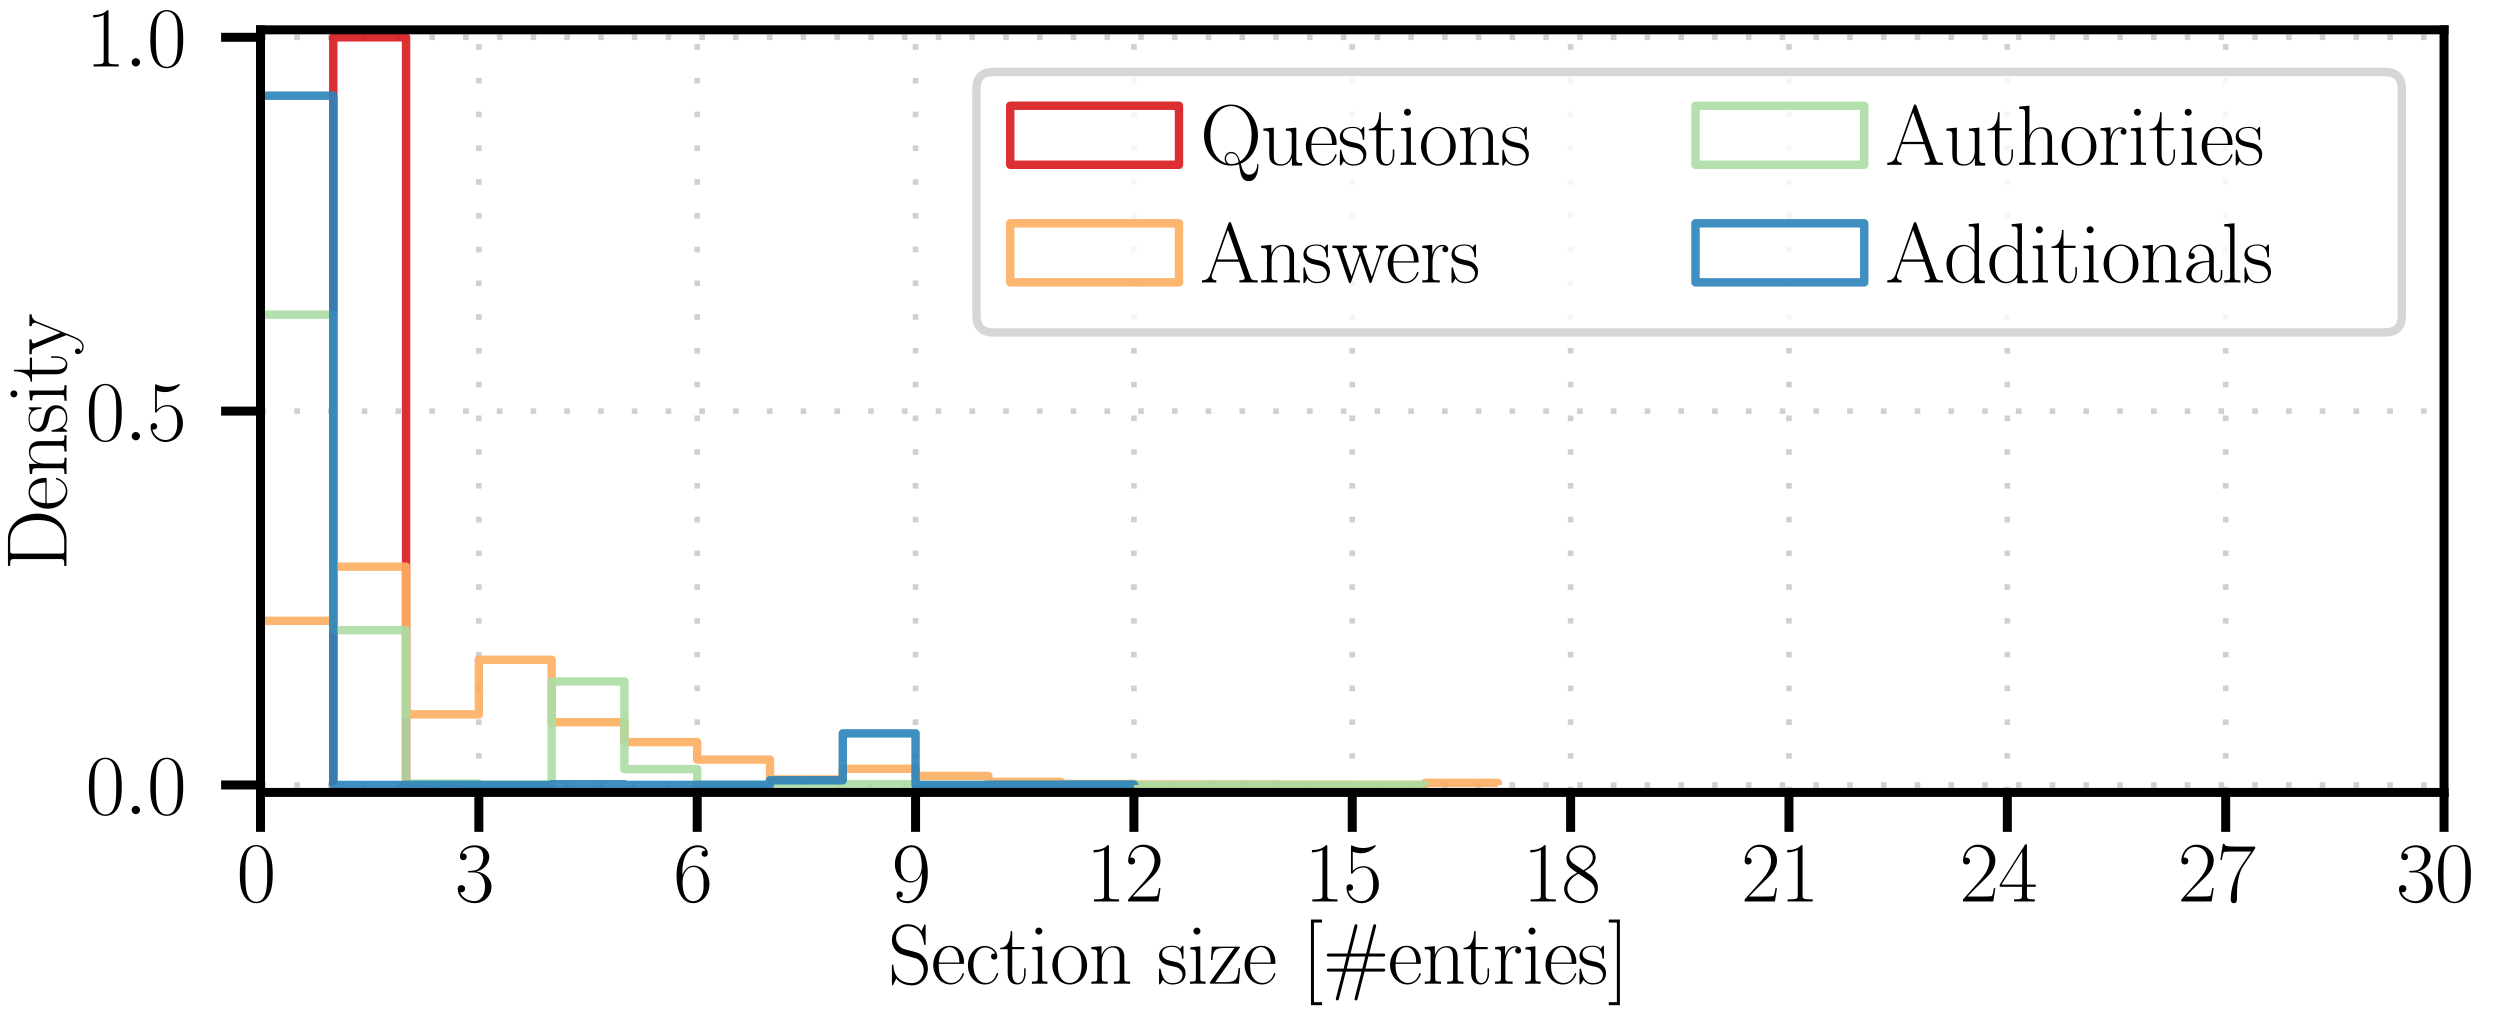 <?xml version="1.0" encoding="utf-8" standalone="no"?>
<!DOCTYPE svg PUBLIC "-//W3C//DTD SVG 1.1//EN"
  "http://www.w3.org/Graphics/SVG/1.1/DTD/svg11.dtd">
<svg height="90.001pt" version="1.1" viewBox="0 0 222.167 90.001" width="222.167pt" xmlns="http://www.w3.org/2000/svg" xmlns:xlink="http://www.w3.org/1999/xlink">
 <defs>
  <style type="text/css">*{stroke-linecap:butt;stroke-linejoin:round;}</style>
 </defs>
 <g id="figure_1">
  <g id="patch_1">
   <path d="M 0 90.001 
L 222.167 90.001 
L 222.167 0 
L 0 0 
z
" style="fill:#ffffff;"/>
  </g>
  <g id="axes_1">
   <g id="patch_2">
    <path d="M 23.15 70.423 
L 217.194 70.423 
L 217.194 2.649 
L 23.15 2.649 
z
" style="fill:#ffffff;"/>
   </g>
   <g id="matplotlib.axis_1">
    <g id="xtick_1">
     <g id="line2d_1">
      <path clip-path="url(#p94464e1707)" d="M 23.15 70.423 
L 23.15 2.649 
" style="fill:none;stroke:#b0b0b0;stroke-dasharray:0.5,2.5;stroke-dashoffset:0;stroke-opacity:0.6;stroke-width:0.5;"/>
     </g>
     <g id="line2d_2">
      <defs>
       <path d="M 0 0 
L 0 3.5 
" id="m868248b711" style="stroke:#000000;stroke-width:0.8;"/>
      </defs>
      <g>
       <use style="stroke:#000000;stroke-width:0.8;" x="23.15" xlink:href="#m868248b711" y="70.423"/>
      </g>
     </g>
     <g id="text_1">
      <!-- $\mathdefault{0}$ -->
      <g transform="translate(21.023 80.11)scale(0.075 -0.075)">
       <defs>
        <path d="M 2688 2025 
C 2688 2416 2682 3080 2413 3591 
C 2176 4039 1798 4198 1466 4198 
C 1158 4198 768 4058 525 3597 
C 269 3118 243 2524 243 2025 
C 243 1661 250 1106 448 619 
C 723 -39 1216 -128 1466 -128 
C 1760 -128 2208 -7 2470 600 
C 2662 1042 2688 1559 2688 2025 
z
M 1466 -26 
C 1056 -26 813 325 723 812 
C 653 1188 653 1738 653 2096 
C 653 2588 653 2997 736 3387 
C 858 3929 1216 4096 1466 4096 
C 1728 4096 2067 3923 2189 3400 
C 2272 3036 2278 2607 2278 2096 
C 2278 1680 2278 1169 2202 792 
C 2067 95 1690 -26 1466 -26 
z
" id="CMR17-30" transform="scale(0.016)"/>
       </defs>
       <use transform="scale(0.996)" xlink:href="#CMR17-30"/>
      </g>
     </g>
    </g>
    <g id="xtick_2">
     <g id="line2d_3">
      <path clip-path="url(#p94464e1707)" d="M 42.554 70.423 
L 42.554 2.649 
" style="fill:none;stroke:#b0b0b0;stroke-dasharray:0.5,2.5;stroke-dashoffset:0;stroke-opacity:0.6;stroke-width:0.5;"/>
     </g>
     <g id="line2d_4">
      <g>
       <use style="stroke:#000000;stroke-width:0.8;" x="42.554" xlink:href="#m868248b711" y="70.423"/>
      </g>
     </g>
     <g id="text_2">
      <!-- $\mathdefault{3}$ -->
      <g transform="translate(40.427 80.11)scale(0.075 -0.075)">
       <defs>
        <path d="M 1414 2157 
C 1984 2157 2234 1662 2234 1090 
C 2234 320 1824 25 1453 25 
C 1114 25 563 194 390 693 
C 422 680 454 680 486 680 
C 640 680 755 782 755 948 
C 755 1133 614 1216 486 1216 
C 378 1216 211 1165 211 926 
C 211 335 787 -128 1466 -128 
C 2176 -128 2720 430 2720 1085 
C 2720 1707 2208 2157 1600 2227 
C 2086 2328 2554 2756 2554 3329 
C 2554 3820 2048 4179 1472 4179 
C 890 4179 378 3829 378 3329 
C 378 3110 544 3072 627 3072 
C 762 3072 877 3155 877 3321 
C 877 3486 762 3569 627 3569 
C 602 3569 570 3569 544 3557 
C 730 3959 1235 4032 1459 4032 
C 1683 4032 2106 3925 2106 3320 
C 2106 3143 2080 2828 1862 2550 
C 1670 2304 1453 2304 1242 2284 
C 1210 2284 1062 2269 1037 2269 
C 992 2263 966 2257 966 2208 
C 966 2163 973 2157 1101 2157 
L 1414 2157 
z
" id="CMR17-33" transform="scale(0.016)"/>
       </defs>
       <use transform="scale(0.996)" xlink:href="#CMR17-33"/>
      </g>
     </g>
    </g>
    <g id="xtick_3">
     <g id="line2d_5">
      <path clip-path="url(#p94464e1707)" d="M 61.958 70.423 
L 61.958 2.649 
" style="fill:none;stroke:#b0b0b0;stroke-dasharray:0.5,2.5;stroke-dashoffset:0;stroke-opacity:0.6;stroke-width:0.5;"/>
     </g>
     <g id="line2d_6">
      <g>
       <use style="stroke:#000000;stroke-width:0.8;" x="61.958" xlink:href="#m868248b711" y="70.423"/>
      </g>
     </g>
     <g id="text_3">
      <!-- $\mathdefault{6}$ -->
      <g transform="translate(59.832 80.11)scale(0.075 -0.075)">
       <defs>
        <path d="M 678 2176 
C 678 3690 1395 4032 1811 4032 
C 1946 4032 2272 4009 2400 3776 
C 2298 3776 2106 3776 2106 3553 
C 2106 3381 2246 3323 2336 3323 
C 2394 3323 2566 3348 2566 3560 
C 2566 3954 2246 4179 1805 4179 
C 1043 4179 243 3390 243 1984 
C 243 253 966 -128 1478 -128 
C 2099 -128 2688 427 2688 1283 
C 2688 2081 2170 2662 1517 2662 
C 1126 2662 838 2407 678 1960 
L 678 2176 
z
M 1478 25 
C 691 25 691 1200 691 1436 
C 691 1896 909 2560 1504 2560 
C 1613 2560 1926 2560 2138 2120 
C 2253 1870 2253 1609 2253 1289 
C 2253 944 2253 690 2118 434 
C 1978 171 1773 25 1478 25 
z
" id="CMR17-36" transform="scale(0.016)"/>
       </defs>
       <use transform="scale(0.996)" xlink:href="#CMR17-36"/>
      </g>
     </g>
    </g>
    <g id="xtick_4">
     <g id="line2d_7">
      <path clip-path="url(#p94464e1707)" d="M 81.363 70.423 
L 81.363 2.649 
" style="fill:none;stroke:#b0b0b0;stroke-dasharray:0.5,2.5;stroke-dashoffset:0;stroke-opacity:0.6;stroke-width:0.5;"/>
     </g>
     <g id="line2d_8">
      <g>
       <use style="stroke:#000000;stroke-width:0.8;" x="81.363" xlink:href="#m868248b711" y="70.423"/>
      </g>
     </g>
     <g id="text_4">
      <!-- $\mathdefault{9}$ -->
      <g transform="translate(79.236 80.11)scale(0.075 -0.075)">
       <defs>
        <path d="M 2253 1864 
C 2253 464 1670 31 1190 31 
C 1043 31 685 31 538 294 
C 704 268 826 357 826 518 
C 826 692 685 749 595 749 
C 538 749 365 723 365 506 
C 365 71 742 -128 1203 -128 
C 1939 -128 2688 674 2688 2073 
C 2688 3817 1971 4179 1485 4179 
C 851 4179 243 3628 243 2778 
C 243 1991 762 1408 1414 1408 
C 1952 1408 2189 1903 2253 2112 
L 2253 1864 
z
M 1427 1510 
C 1254 1510 1011 1542 813 1922 
C 678 2169 678 2461 678 2771 
C 678 3146 678 3405 858 3684 
C 947 3817 1114 4032 1485 4032 
C 2240 4032 2240 2885 2240 2632 
C 2240 2182 2035 1510 1427 1510 
z
" id="CMR17-39" transform="scale(0.016)"/>
       </defs>
       <use transform="scale(0.996)" xlink:href="#CMR17-39"/>
      </g>
     </g>
    </g>
    <g id="xtick_5">
     <g id="line2d_9">
      <path clip-path="url(#p94464e1707)" d="M 100.767 70.423 
L 100.767 2.649 
" style="fill:none;stroke:#b0b0b0;stroke-dasharray:0.5,2.5;stroke-dashoffset:0;stroke-opacity:0.6;stroke-width:0.5;"/>
     </g>
     <g id="line2d_10">
      <g>
       <use style="stroke:#000000;stroke-width:0.8;" x="100.767" xlink:href="#m868248b711" y="70.423"/>
      </g>
     </g>
     <g id="text_5">
      <!-- $\mathdefault{12}$ -->
      <g transform="translate(96.514 80.11)scale(0.075 -0.075)">
       <defs>
        <path d="M 1702 4058 
C 1702 4192 1696 4192 1606 4192 
C 1357 3916 979 3827 621 3827 
C 602 3827 570 3827 563 3808 
C 557 3795 557 3782 557 3648 
C 755 3648 1088 3686 1344 3839 
L 1344 461 
C 1344 236 1331 160 781 160 
L 589 160 
L 589 0 
C 896 0 1216 0 1523 0 
C 1830 0 2150 0 2458 0 
L 2458 160 
L 2266 160 
C 1715 160 1702 230 1702 458 
L 1702 4058 
z
" id="CMR17-31" transform="scale(0.016)"/>
        <path d="M 2669 989 
L 2554 989 
C 2490 536 2438 459 2413 420 
C 2381 369 1920 369 1830 369 
L 602 369 
C 832 619 1280 1072 1824 1597 
C 2214 1967 2669 2402 2669 3035 
C 2669 3790 2067 4224 1395 4224 
C 691 4224 262 3604 262 3030 
C 262 2780 448 2748 525 2748 
C 589 2748 781 2787 781 3010 
C 781 3207 614 3264 525 3264 
C 486 3264 448 3258 422 3245 
C 544 3790 915 4058 1306 4058 
C 1862 4058 2227 3617 2227 3035 
C 2227 2479 1901 2000 1536 1584 
L 262 146 
L 262 0 
L 2515 0 
L 2669 989 
z
" id="CMR17-32" transform="scale(0.016)"/>
       </defs>
       <use transform="scale(0.996)" xlink:href="#CMR17-31"/>
       <use transform="translate(45.69 0)scale(0.996)" xlink:href="#CMR17-32"/>
      </g>
     </g>
    </g>
    <g id="xtick_6">
     <g id="line2d_11">
      <path clip-path="url(#p94464e1707)" d="M 120.172 70.423 
L 120.172 2.649 
" style="fill:none;stroke:#b0b0b0;stroke-dasharray:0.5,2.5;stroke-dashoffset:0;stroke-opacity:0.6;stroke-width:0.5;"/>
     </g>
     <g id="line2d_12">
      <g>
       <use style="stroke:#000000;stroke-width:0.8;" x="120.172" xlink:href="#m868248b711" y="70.423"/>
      </g>
     </g>
     <g id="text_6">
      <!-- $\mathdefault{15}$ -->
      <g transform="translate(115.918 80.11)scale(0.075 -0.075)">
       <defs>
        <path d="M 730 3692 
C 794 3666 1056 3584 1325 3584 
C 1920 3584 2246 3911 2432 4100 
C 2432 4157 2432 4192 2394 4192 
C 2387 4192 2374 4192 2323 4163 
C 2099 4058 1837 3973 1517 3973 
C 1325 3973 1037 3999 723 4139 
C 653 4171 640 4171 634 4171 
C 602 4171 595 4164 595 4037 
L 595 2203 
C 595 2089 595 2057 659 2057 
C 691 2057 704 2070 736 2114 
C 941 2401 1222 2522 1542 2522 
C 1766 2522 2246 2382 2246 1289 
C 2246 1085 2246 715 2054 421 
C 1894 159 1645 25 1370 25 
C 947 25 518 320 403 814 
C 429 807 480 795 506 795 
C 589 795 749 840 749 1038 
C 749 1210 627 1280 506 1280 
C 358 1280 262 1190 262 1011 
C 262 454 704 -128 1382 -128 
C 2042 -128 2669 440 2669 1264 
C 2669 2030 2170 2624 1549 2624 
C 1222 2624 947 2503 730 2274 
L 730 3692 
z
" id="CMR17-35" transform="scale(0.016)"/>
       </defs>
       <use transform="scale(0.996)" xlink:href="#CMR17-31"/>
       <use transform="translate(45.69 0)scale(0.996)" xlink:href="#CMR17-35"/>
      </g>
     </g>
    </g>
    <g id="xtick_7">
     <g id="line2d_13">
      <path clip-path="url(#p94464e1707)" d="M 139.576 70.423 
L 139.576 2.649 
" style="fill:none;stroke:#b0b0b0;stroke-dasharray:0.5,2.5;stroke-dashoffset:0;stroke-opacity:0.6;stroke-width:0.5;"/>
     </g>
     <g id="line2d_14">
      <g>
       <use style="stroke:#000000;stroke-width:0.8;" x="139.576" xlink:href="#m868248b711" y="70.423"/>
      </g>
     </g>
     <g id="text_7">
      <!-- $\mathdefault{18}$ -->
      <g transform="translate(135.323 80.11)scale(0.075 -0.075)">
       <defs>
        <path d="M 1741 2264 
C 2144 2467 2554 2773 2554 3263 
C 2554 3841 1990 4179 1472 4179 
C 890 4179 378 3759 378 3180 
C 378 3021 416 2747 666 2505 
C 730 2442 998 2251 1171 2130 
C 883 1983 211 1634 211 934 
C 211 279 838 -128 1459 -128 
C 2144 -128 2720 362 2720 1010 
C 2720 1590 2330 1857 2074 2029 
L 1741 2264 
z
M 902 2822 
C 851 2854 595 3051 595 3351 
C 595 3739 998 4032 1459 4032 
C 1965 4032 2336 3676 2336 3262 
C 2336 2669 1670 2331 1638 2331 
C 1632 2331 1626 2331 1574 2370 
L 902 2822 
z
M 2080 1519 
C 2176 1449 2483 1240 2483 851 
C 2483 381 2010 25 1472 25 
C 890 25 448 438 448 940 
C 448 1443 838 1862 1280 2060 
L 2080 1519 
z
" id="CMR17-38" transform="scale(0.016)"/>
       </defs>
       <use transform="scale(0.996)" xlink:href="#CMR17-31"/>
       <use transform="translate(45.69 0)scale(0.996)" xlink:href="#CMR17-38"/>
      </g>
     </g>
    </g>
    <g id="xtick_8">
     <g id="line2d_15">
      <path clip-path="url(#p94464e1707)" d="M 158.98 70.423 
L 158.98 2.649 
" style="fill:none;stroke:#b0b0b0;stroke-dasharray:0.5,2.5;stroke-dashoffset:0;stroke-opacity:0.6;stroke-width:0.5;"/>
     </g>
     <g id="line2d_16">
      <g>
       <use style="stroke:#000000;stroke-width:0.8;" x="158.98" xlink:href="#m868248b711" y="70.423"/>
      </g>
     </g>
     <g id="text_8">
      <!-- $\mathdefault{21}$ -->
      <g transform="translate(154.727 80.11)scale(0.075 -0.075)">
       <use transform="scale(0.996)" xlink:href="#CMR17-32"/>
       <use transform="translate(45.69 0)scale(0.996)" xlink:href="#CMR17-31"/>
      </g>
     </g>
    </g>
    <g id="xtick_9">
     <g id="line2d_17">
      <path clip-path="url(#p94464e1707)" d="M 178.385 70.423 
L 178.385 2.649 
" style="fill:none;stroke:#b0b0b0;stroke-dasharray:0.5,2.5;stroke-dashoffset:0;stroke-opacity:0.6;stroke-width:0.5;"/>
     </g>
     <g id="line2d_18">
      <g>
       <use style="stroke:#000000;stroke-width:0.8;" x="178.385" xlink:href="#m868248b711" y="70.423"/>
      </g>
     </g>
     <g id="text_9">
      <!-- $\mathdefault{24}$ -->
      <g transform="translate(174.132 80.11)scale(0.075 -0.075)">
       <defs>
        <path d="M 2150 4122 
C 2150 4256 2144 4256 2029 4256 
L 128 1254 
L 128 1088 
L 1779 1088 
L 1779 457 
C 1779 224 1766 160 1318 160 
L 1197 160 
L 1197 0 
C 1402 0 1747 0 1965 0 
C 2182 0 2528 0 2733 0 
L 2733 160 
L 2611 160 
C 2163 160 2150 224 2150 457 
L 2150 1088 
L 2803 1088 
L 2803 1254 
L 2150 1254 
L 2150 4122 
z
M 1798 3703 
L 1798 1254 
L 256 1254 
L 1798 3703 
z
" id="CMR17-34" transform="scale(0.016)"/>
       </defs>
       <use transform="scale(0.996)" xlink:href="#CMR17-32"/>
       <use transform="translate(45.69 0)scale(0.996)" xlink:href="#CMR17-34"/>
      </g>
     </g>
    </g>
    <g id="xtick_10">
     <g id="line2d_19">
      <path clip-path="url(#p94464e1707)" d="M 197.789 70.423 
L 197.789 2.649 
" style="fill:none;stroke:#b0b0b0;stroke-dasharray:0.5,2.5;stroke-dashoffset:0;stroke-opacity:0.6;stroke-width:0.5;"/>
     </g>
     <g id="line2d_20">
      <g>
       <use style="stroke:#000000;stroke-width:0.8;" x="197.789" xlink:href="#m868248b711" y="70.423"/>
      </g>
     </g>
     <g id="text_10">
      <!-- $\mathdefault{27}$ -->
      <g transform="translate(193.536 80.11)scale(0.075 -0.075)">
       <defs>
        <path d="M 2886 3941 
L 2886 4081 
L 1382 4081 
C 634 4081 621 4165 595 4288 
L 480 4288 
L 294 3094 
L 410 3094 
C 429 3215 474 3540 550 3661 
C 589 3712 1062 3712 1171 3712 
L 2579 3712 
L 1869 2661 
C 1395 1954 1069 999 1069 165 
C 1069 89 1069 -128 1299 -128 
C 1530 -128 1530 89 1530 171 
L 1530 465 
C 1530 1508 1709 2196 2003 2636 
L 2886 3941 
z
" id="CMR17-37" transform="scale(0.016)"/>
       </defs>
       <use transform="scale(0.996)" xlink:href="#CMR17-32"/>
       <use transform="translate(45.69 0)scale(0.996)" xlink:href="#CMR17-37"/>
      </g>
     </g>
    </g>
    <g id="xtick_11">
     <g id="line2d_21">
      <path clip-path="url(#p94464e1707)" d="M 217.194 70.423 
L 217.194 2.649 
" style="fill:none;stroke:#b0b0b0;stroke-dasharray:0.5,2.5;stroke-dashoffset:0;stroke-opacity:0.6;stroke-width:0.5;"/>
     </g>
     <g id="line2d_22">
      <g>
       <use style="stroke:#000000;stroke-width:0.8;" x="217.194" xlink:href="#m868248b711" y="70.423"/>
      </g>
     </g>
     <g id="text_11">
      <!-- $\mathdefault{30}$ -->
      <g transform="translate(212.94 80.11)scale(0.075 -0.075)">
       <use transform="scale(0.996)" xlink:href="#CMR17-33"/>
       <use transform="translate(45.69 0)scale(0.996)" xlink:href="#CMR17-30"/>
      </g>
     </g>
    </g>
    <g id="text_12">
     <!-- Section size [\#entries] -->
     <g transform="translate(78.909 87.414)scale(0.075 -0.075)">
      <defs>
       <path d="M 2803 4290 
C 2803 4404 2797 4411 2758 4411 
C 2720 4411 2707 4385 2682 4328 
L 2490 3907 
C 2246 4257 1875 4416 1472 4416 
C 819 4416 294 3901 294 3253 
C 294 3056 339 2776 557 2510 
C 794 2218 1018 2167 1530 2033 
C 1722 1982 2042 1899 2106 1874 
C 2470 1722 2662 1341 2662 985 
C 2662 527 2336 38 1779 38 
C 1094 38 454 419 410 1311 
C 403 1413 397 1419 352 1419 
C 301 1419 294 1413 294 1285 
L 294 -1 
C 294 -115 301 -122 339 -122 
C 384 -122 397 -90 486 108 
C 493 127 493 140 614 381 
C 934 -39 1472 -128 1779 -128 
C 2477 -128 2970 451 2970 1124 
C 2970 1454 2848 1708 2778 1823 
C 2509 2230 2221 2306 1914 2382 
C 1869 2402 1856 2402 1498 2490 
C 1152 2579 1005 2624 845 2796 
C 666 2992 602 3196 602 3399 
C 602 3812 934 4263 1478 4263 
C 2157 4263 2579 3786 2675 2993 
C 2694 2878 2701 2872 2746 2872 
C 2803 2872 2803 2891 2803 2999 
L 2803 4290 
z
" id="CMR17-53" transform="scale(0.016)"/>
       <path d="M 2438 1472 
C 2464 1498 2464 1511 2464 1576 
C 2464 2238 2118 2816 1389 2816 
C 710 2816 173 2169 173 1383 
C 173 551 781 -64 1459 -64 
C 2176 -64 2458 607 2458 740 
C 2458 784 2419 784 2406 784 
C 2362 784 2355 771 2330 696 
C 2189 265 1837 51 1504 51 
C 1229 51 954 203 781 480 
C 582 803 582 1176 582 1472 
L 2438 1472 
z
M 589 1568 
C 634 2505 1126 2714 1382 2714 
C 1818 2714 2112 2297 2118 1568 
L 589 1568 
z
" id="CMR17-65" transform="scale(0.016)"/>
       <path d="M 2234 2240 
C 2112 2240 1933 2240 1933 2017 
C 1933 1838 2080 1787 2163 1787 
C 2208 1787 2394 1807 2394 2024 
C 2394 2467 1958 2803 1466 2803 
C 787 2803 211 2178 211 1363 
C 211 516 813 -64 1466 -64 
C 2259 -64 2458 677 2458 748 
C 2458 774 2451 793 2406 793 
C 2362 793 2355 787 2330 703 
C 2163 180 1798 51 1523 51 
C 1114 51 621 427 621 1369 
C 621 2338 1094 2688 1472 2688 
C 1722 2688 2093 2573 2234 2240 
z
" id="CMR17-63" transform="scale(0.016)"/>
       <path d="M 966 2560 
L 1862 2560 
L 1862 2725 
L 966 2725 
L 966 3904 
L 851 3904 
C 838 3245 614 2668 70 2668 
L 70 2560 
L 627 2560 
L 627 771 
C 627 650 627 -64 1370 -64 
C 1747 -64 1965 306 1965 777 
L 1965 1140 
L 1850 1140 
L 1850 783 
C 1850 344 1677 51 1408 51 
C 1222 51 966 178 966 758 
L 966 2560 
z
" id="CMR17-74" transform="scale(0.016)"/>
       <path d="M 992 3909 
C 992 4049 877 4170 730 4170 
C 589 4170 467 4056 467 3909 
C 467 3769 582 3648 730 3648 
C 870 3648 992 3763 992 3909 
z
M 243 2706 
L 243 2541 
C 602 2541 653 2502 653 2197 
L 653 427 
C 653 184 627 153 218 153 
L 218 -13 
C 371 0 646 0 806 0 
C 960 0 1222 0 1370 -13 
L 1370 153 
C 992 153 979 191 979 420 
L 979 2776 
L 243 2706 
z
" id="CMR17-69" transform="scale(0.016)"/>
       <path d="M 2758 1356 
C 2758 2176 2163 2816 1466 2816 
C 768 2816 173 2176 173 1356 
C 173 551 768 -64 1466 -64 
C 2163 -64 2758 551 2758 1356 
z
M 1466 51 
C 1165 51 909 230 762 480 
C 602 767 582 1126 582 1408 
C 582 1677 595 2010 762 2298 
C 890 2509 1139 2714 1466 2714 
C 1754 2714 1997 2554 2150 2330 
C 2349 2029 2349 1607 2349 1408 
C 2349 1158 2336 775 2163 467 
C 1984 173 1709 51 1466 51 
z
" id="CMR17-6f" transform="scale(0.016)"/>
       <path d="M 2656 1933 
C 2656 2259 2592 2790 1837 2790 
C 1331 2790 1069 2400 973 2144 
L 966 2144 
L 966 2790 
L 211 2720 
L 211 2554 
C 589 2554 646 2515 646 2208 
L 646 428 
C 646 184 621 153 211 153 
L 211 -13 
C 365 0 646 0 813 0 
C 979 0 1267 0 1421 -13 
L 1421 153 
C 1011 153 986 178 986 428 
L 986 1658 
C 986 2247 1344 2688 1792 2688 
C 2266 2688 2317 2266 2317 1958 
L 2317 428 
C 2317 184 2291 153 1882 153 
L 1882 -13 
C 2035 0 2317 0 2483 0 
C 2650 0 2938 0 3091 -13 
L 3091 153 
C 2682 153 2656 178 2656 428 
L 2656 1933 
z
" id="CMR17-6e" transform="scale(0.016)"/>
       <path d="M 1978 2697 
C 1978 2813 1971 2819 1933 2819 
C 1907 2819 1901 2813 1824 2717 
C 1805 2691 1747 2626 1728 2601 
C 1523 2819 1235 2819 1126 2819 
C 416 2819 160 2447 160 2076 
C 160 1498 813 1365 998 1325 
C 1402 1243 1542 1217 1677 1101 
C 1760 1025 1901 884 1901 654 
C 1901 384 1747 38 1158 38 
C 602 38 403 460 288 1021 
C 269 1110 269 1117 218 1117 
C 166 1117 160 1110 160 983 
L 160 63 
C 160 -51 166 -58 205 -58 
C 237 -58 243 -51 275 0 
C 314 57 410 211 448 276 
C 576 103 800 -64 1158 -64 
C 1792 -64 2131 283 2131 784 
C 2131 1112 1958 1285 1875 1362 
C 1683 1561 1459 1606 1190 1657 
C 838 1735 390 1825 390 2217 
C 390 2383 480 2737 1126 2737 
C 1811 2737 1850 2094 1862 1888 
C 1869 1856 1901 1849 1920 1849 
C 1978 1849 1978 1869 1978 1978 
L 1978 2697 
z
" id="CMR17-73" transform="scale(0.016)"/>
       <path d="M 2310 2605 
C 2362 2670 2362 2682 2362 2695 
C 2362 2752 2336 2752 2221 2752 
L 275 2752 
L 211 1760 
L 326 1760 
C 371 2381 442 2650 1178 2650 
L 1958 2650 
L 128 96 
C 128 0 134 0 269 0 
L 2291 0 
L 2381 1152 
L 2266 1152 
C 2214 442 2131 115 1350 115 
L 531 115 
L 2310 2605 
z
" id="CMR17-7a" transform="scale(0.016)"/>
       <path d="M 1504 -1600 
L 1504 -1377 
L 902 -1377 
L 902 4544 
L 1504 4544 
L 1504 4767 
L 678 4767 
L 678 -1600 
L 1504 -1600 
z
" id="CMR17-5b" transform="scale(0.016)"/>
       <path d="M 3104 896 
L 4422 896 
C 4531 896 4640 896 4640 1011 
C 4640 1119 4544 1119 4448 1119 
L 3168 1119 
L 3386 2017 
L 4448 2017 
C 4544 2017 4640 2017 4640 2125 
C 4640 2240 4531 2240 4422 2240 
L 3450 2240 
L 3942 4184 
C 3962 4248 3968 4280 3968 4300 
C 3968 4364 3917 4416 3853 4416 
C 3763 4416 3744 4326 3731 4275 
L 3219 2240 
L 2061 2240 
L 2554 4184 
C 2573 4248 2579 4280 2579 4300 
C 2579 4364 2528 4416 2464 4416 
C 2374 4416 2355 4326 2342 4275 
L 1830 2240 
L 512 2240 
C 403 2240 294 2240 294 2125 
C 294 2017 390 2017 486 2017 
L 1766 2017 
L 1549 1119 
L 486 1119 
C 390 1119 294 1119 294 1011 
C 294 896 403 896 512 896 
L 1485 896 
L 992 -1020 
C 973 -1083 966 -1114 966 -1134 
C 966 -1197 1018 -1248 1082 -1248 
C 1171 -1248 1190 -1159 1203 -1109 
L 1715 896 
L 2874 896 
L 2381 -1020 
C 2362 -1083 2355 -1114 2355 -1134 
C 2355 -1197 2406 -1248 2470 -1248 
C 2560 -1248 2579 -1159 2592 -1109 
L 3104 896 
z
M 1779 1119 
L 1997 2017 
L 3155 2017 
L 2938 1119 
L 1779 1119 
z
" id="CMR17-23" transform="scale(0.016)"/>
       <path d="M 960 1497 
C 960 2112 1222 2688 1702 2688 
C 1747 2688 1792 2682 1837 2662 
C 1837 2662 1696 2617 1696 2452 
C 1696 2298 1818 2234 1914 2234 
C 1990 2234 2131 2279 2131 2458 
C 2131 2663 1926 2790 1709 2790 
C 1222 2790 1011 2317 947 2093 
L 941 2093 
L 941 2790 
L 198 2720 
L 198 2554 
C 576 2554 634 2515 634 2208 
L 634 428 
C 634 184 608 153 198 153 
L 198 -13 
C 352 0 646 0 813 0 
C 998 0 1325 0 1498 -13 
L 1498 153 
C 1037 153 960 153 960 440 
L 960 1497 
z
" id="CMR17-72" transform="scale(0.016)"/>
       <path d="M 915 4767 
L 90 4767 
L 90 4544 
L 691 4544 
L 691 -1377 
L 90 -1377 
L 90 -1600 
L 915 -1600 
L 915 4767 
z
" id="CMR17-5d" transform="scale(0.016)"/>
      </defs>
      <use transform="scale(0.996)" xlink:href="#CMR17-53"/>
      <use transform="translate(50.895 0)scale(0.996)" xlink:href="#CMR17-65"/>
      <use transform="translate(91.381 0)scale(0.996)" xlink:href="#CMR17-63"/>
      <use transform="translate(131.867 0)scale(0.996)" xlink:href="#CMR17-74"/>
      <use transform="translate(167.147 0)scale(0.996)" xlink:href="#CMR17-69"/>
      <use transform="translate(192.019 0)scale(0.996)" xlink:href="#CMR17-6f"/>
      <use transform="translate(237.709 0)scale(0.996)" xlink:href="#CMR17-6e"/>
      <use transform="translate(318.68 0)scale(0.996)" xlink:href="#CMR17-73"/>
      <use transform="translate(354.482 0)scale(0.996)" xlink:href="#CMR17-69"/>
      <use transform="translate(379.353 0)scale(0.996)" xlink:href="#CMR17-7a"/>
      <use transform="translate(419.838 0)scale(0.996)" xlink:href="#CMR17-65"/>
      <use transform="translate(490.4 0)scale(0.996)" xlink:href="#CMR17-5b"/>
      <use transform="translate(515.271 0)scale(0.996)" xlink:href="#CMR17-23"/>
      <use transform="translate(592.191 0)scale(0.996)" xlink:href="#CMR17-65"/>
      <use transform="translate(632.676 0)scale(0.996)" xlink:href="#CMR17-6e"/>
      <use transform="translate(680.969 0)scale(0.996)" xlink:href="#CMR17-74"/>
      <use transform="translate(716.25 0)scale(0.996)" xlink:href="#CMR17-72"/>
      <use transform="translate(751.531 0)scale(0.996)" xlink:href="#CMR17-69"/>
      <use transform="translate(776.402 0)scale(0.996)" xlink:href="#CMR17-65"/>
      <use transform="translate(816.887 0)scale(0.996)" xlink:href="#CMR17-73"/>
      <use transform="translate(852.689 0)scale(0.996)" xlink:href="#CMR17-5d"/>
     </g>
    </g>
   </g>
   <g id="matplotlib.axis_2">
    <g id="ytick_1">
     <g id="line2d_23">
      <path clip-path="url(#p94464e1707)" d="M 23.15 69.759 
L 217.194 69.759 
" style="fill:none;stroke:#b0b0b0;stroke-dasharray:0.5,2.5;stroke-dashoffset:0;stroke-opacity:0.6;stroke-width:0.5;"/>
     </g>
     <g id="line2d_24">
      <defs>
       <path d="M 0 0 
L -3.5 0 
" id="m0226fb4bd1" style="stroke:#000000;stroke-width:0.8;"/>
      </defs>
      <g>
       <use style="stroke:#000000;stroke-width:0.8;" x="23.15" xlink:href="#m0226fb4bd1" y="69.759"/>
      </g>
     </g>
     <g id="text_13">
      <!-- $\mathdefault{0.0}$ -->
      <g transform="translate(7.609 72.352)scale(0.075 -0.075)">
       <defs>
        <path d="M 1178 307 
C 1178 492 1024 619 870 619 
C 685 619 557 466 557 313 
C 557 128 710 0 864 0 
C 1050 0 1178 153 1178 307 
z
" id="CMMI12-3a" transform="scale(0.016)"/>
       </defs>
       <use transform="scale(0.996)" xlink:href="#CMR17-30"/>
       <use transform="translate(45.69 0)scale(0.996)" xlink:href="#CMMI12-3a"/>
       <use transform="translate(72.788 0)scale(0.996)" xlink:href="#CMR17-30"/>
      </g>
     </g>
    </g>
    <g id="ytick_2">
     <g id="line2d_25">
      <path clip-path="url(#p94464e1707)" d="M 23.15 36.536 
L 217.194 36.536 
" style="fill:none;stroke:#b0b0b0;stroke-dasharray:0.5,2.5;stroke-dashoffset:0;stroke-opacity:0.6;stroke-width:0.5;"/>
     </g>
     <g id="line2d_26">
      <g>
       <use style="stroke:#000000;stroke-width:0.8;" x="23.15" xlink:href="#m0226fb4bd1" y="36.536"/>
      </g>
     </g>
     <g id="text_14">
      <!-- $\mathdefault{0.5}$ -->
      <g transform="translate(7.609 39.13)scale(0.075 -0.075)">
       <use transform="scale(0.996)" xlink:href="#CMR17-30"/>
       <use transform="translate(45.69 0)scale(0.996)" xlink:href="#CMMI12-3a"/>
       <use transform="translate(72.788 0)scale(0.996)" xlink:href="#CMR17-35"/>
      </g>
     </g>
    </g>
    <g id="ytick_3">
     <g id="line2d_27">
      <path clip-path="url(#p94464e1707)" d="M 23.15 3.313 
L 217.194 3.313 
" style="fill:none;stroke:#b0b0b0;stroke-dasharray:0.5,2.5;stroke-dashoffset:0;stroke-opacity:0.6;stroke-width:0.5;"/>
     </g>
     <g id="line2d_28">
      <g>
       <use style="stroke:#000000;stroke-width:0.8;" x="23.15" xlink:href="#m0226fb4bd1" y="3.313"/>
      </g>
     </g>
     <g id="text_15">
      <!-- $\mathdefault{1.0}$ -->
      <g transform="translate(7.609 5.907)scale(0.075 -0.075)">
       <use transform="scale(0.996)" xlink:href="#CMR17-31"/>
       <use transform="translate(45.69 0)scale(0.996)" xlink:href="#CMMI12-3a"/>
       <use transform="translate(72.788 0)scale(0.996)" xlink:href="#CMR17-30"/>
      </g>
     </g>
    </g>
    <g id="text_16">
     <!-- Density -->
     <g transform="translate(5.907 50.693)rotate(-90)scale(0.075 -0.075)">
      <defs>
       <path d="M 333 4352 
L 333 4186 
C 774 4186 845 4186 845 3900 
L 845 452 
C 845 166 774 166 333 166 
L 333 0 
L 2368 0 
C 3398 0 4224 943 4224 2141 
C 4224 3346 3411 4352 2368 4352 
L 333 4352 
z
M 1523 166 
C 1267 166 1254 197 1254 414 
L 1254 3938 
C 1254 4155 1267 4186 1523 4186 
L 2240 4186 
C 2771 4186 3750 3874 3750 2141 
C 3750 1242 3488 879 3366 707 
C 3213 510 2848 166 2240 166 
L 1523 166 
z
" id="CMR17-44" transform="scale(0.016)"/>
       <path d="M 2496 2197 
C 2656 2586 2944 2586 3034 2586 
L 3034 2752 
C 2912 2752 2752 2752 2630 2752 
C 2496 2752 2285 2752 2157 2758 
L 2157 2592 
C 2400 2573 2406 2394 2406 2343 
C 2406 2280 2394 2248 2362 2171 
L 1664 449 
L 902 2306 
C 870 2382 870 2426 870 2433 
C 870 2573 1018 2586 1171 2586 
L 1171 2758 
C 1018 2752 742 2752 582 2752 
C 410 2752 205 2752 64 2758 
L 64 2586 
C 410 2586 448 2554 531 2350 
L 1485 15 
C 1197 -738 1030 -1178 627 -1178 
C 557 -1178 397 -1159 282 -1044 
C 429 -1031 493 -942 493 -833 
C 493 -725 416 -629 288 -629 
C 147 -629 77 -725 77 -840 
C 77 -1095 339 -1280 627 -1280 
C 998 -1280 1229 -922 1357 -604 
L 2496 2197 
z
" id="CMR17-79" transform="scale(0.016)"/>
      </defs>
      <use transform="scale(0.996)" xlink:href="#CMR17-44"/>
      <use transform="translate(70.394 0)scale(0.996)" xlink:href="#CMR17-65"/>
      <use transform="translate(110.879 0)scale(0.996)" xlink:href="#CMR17-6e"/>
      <use transform="translate(161.775 0)scale(0.996)" xlink:href="#CMR17-73"/>
      <use transform="translate(197.576 0)scale(0.996)" xlink:href="#CMR17-69"/>
      <use transform="translate(222.447 0)scale(0.996)" xlink:href="#CMR17-74"/>
      <use transform="translate(255.125 0)scale(0.996)" xlink:href="#CMR17-79"/>
     </g>
    </g>
   </g>
   <g id="patch_3">
    <path clip-path="url(#p94464e1707)" d="M 29.618 69.759 
L 29.618 3.313 
L 36.086 3.313 
L 36.086 69.759 
" style="fill:none;opacity:0.9;stroke:#d7191c;stroke-linejoin:miter;stroke-width:0.75;"/>
   </g>
   <g id="patch_4">
    <path clip-path="url(#p94464e1707)" d="M 23.15 69.759 
L 23.15 55.17 
L 29.618 55.17 
L 29.618 50.36 
L 36.086 50.36 
L 36.086 63.485 
L 42.554 63.485 
L 42.554 58.635 
L 49.022 58.635 
L 49.022 64.179 
L 55.49 64.179 
L 55.49 65.946 
L 61.958 65.946 
L 61.958 67.502 
L 68.427 67.502 
L 68.427 69.262 
L 74.895 69.262 
L 74.895 68.317 
L 81.363 68.317 
L 81.363 68.956 
L 87.831 68.956 
L 87.831 69.485 
L 94.299 69.485 
L 94.299 69.669 
L 100.767 69.669 
L 100.767 69.713 
L 107.235 69.713 
L 107.235 69.719 
L 113.703 69.719 
L 113.703 69.739 
L 120.172 69.739 
L 120.172 69.75 
L 126.64 69.75 
L 126.64 69.569 
L 133.108 69.569 
L 133.108 69.759 
" style="fill:none;opacity:0.9;stroke:#fdae61;stroke-linejoin:miter;stroke-width:0.75;"/>
   </g>
   <g id="patch_5">
    <path clip-path="url(#p94464e1707)" d="M 23.15 69.759 
L 23.15 27.962 
L 29.618 27.962 
L 29.618 56.002 
L 36.086 56.002 
L 36.086 69.629 
L 42.554 69.629 
L 42.554 69.732 
L 49.022 69.732 
L 49.022 60.56 
L 55.49 60.56 
L 55.49 68.35 
L 61.958 68.35 
L 61.958 69.755 
L 68.427 69.755 
L 68.427 69.757 
L 74.895 69.757 
L 74.895 69.687 
L 81.363 69.687 
L 81.363 69.75 
L 87.831 69.75 
L 87.831 69.753 
L 94.299 69.753 
L 94.299 69.759 
L 100.767 69.759 
L 100.767 69.759 
L 107.235 69.759 
L 107.235 69.73 
L 113.703 69.73 
L 113.703 69.759 
L 120.172 69.759 
L 120.172 69.754 
L 126.64 69.754 
L 126.64 69.759 
" style="fill:none;opacity:0.9;stroke:#abdda4;stroke-linejoin:miter;stroke-width:0.75;"/>
   </g>
   <g id="patch_6">
    <path clip-path="url(#p94464e1707)" d="M 23.15 69.759 
L 23.15 8.503 
L 29.618 8.503 
L 29.618 69.757 
L 36.086 69.757 
L 36.086 69.738 
L 42.554 69.738 
L 42.554 69.758 
L 49.022 69.758 
L 49.022 69.689 
L 55.49 69.689 
L 55.49 69.752 
L 61.958 69.752 
L 61.958 69.739 
L 68.427 69.739 
L 68.427 69.341 
L 74.895 69.341 
L 74.895 65.174 
L 81.363 65.174 
L 81.363 69.759 
L 87.831 69.759 
L 87.831 69.731 
L 94.299 69.731 
L 94.299 69.721 
L 100.767 69.721 
L 100.767 69.759 
" style="fill:none;opacity:0.9;stroke:#2b83ba;stroke-linejoin:miter;stroke-width:0.75;"/>
   </g>
   <g id="patch_7">
    <path d="M 23.15 70.423 
L 23.15 2.649 
" style="fill:none;stroke:#000000;stroke-linecap:square;stroke-linejoin:miter;stroke-width:0.8;"/>
   </g>
   <g id="patch_8">
    <path d="M 217.194 70.423 
L 217.194 2.649 
" style="fill:none;stroke:#000000;stroke-linecap:square;stroke-linejoin:miter;stroke-width:0.8;"/>
   </g>
   <g id="patch_9">
    <path d="M 23.15 70.423 
L 217.194 70.423 
" style="fill:none;stroke:#000000;stroke-linecap:square;stroke-linejoin:miter;stroke-width:0.8;"/>
   </g>
   <g id="patch_10">
    <path d="M 23.15 2.649 
L 217.194 2.649 
" style="fill:none;stroke:#000000;stroke-linecap:square;stroke-linejoin:miter;stroke-width:0.8;"/>
   </g>
   <g id="legend_1">
    <g id="patch_11">
     <path d="M 88.277 29.544 
L 211.946 29.544 
Q 213.445 29.544 213.445 28.045 
L 213.445 7.897 
Q 213.445 6.397 211.946 6.397 
L 88.277 6.397 
Q 86.777 6.397 86.777 7.897 
L 86.777 28.045 
Q 86.777 29.544 88.277 29.544 
z
" style="fill:#ffffff;opacity:0.8;stroke:#cccccc;stroke-linejoin:miter;stroke-width:0.75;"/>
    </g>
    <g id="patch_12">
     <path d="M 89.776 14.644 
L 104.77 14.644 
L 104.77 9.396 
L 89.776 9.396 
z
" style="fill:none;opacity:0.9;stroke:#d7191c;stroke-linejoin:miter;stroke-width:0.75;"/>
    </g>
    <g id="text_17">
     <!-- Questions -->
     <g transform="translate(106.644 14.644)scale(0.075 -0.075)">
      <defs>
       <path d="M 3027 83 
C 3789 408 4307 1236 4307 2193 
C 4307 3499 3366 4480 2304 4480 
C 1216 4480 294 3488 294 2199 
C 294 928 1216 -64 2304 -64 
C 2451 -64 2656 -45 2899 38 
C 3008 -747 3078 -1216 3629 -1216 
C 4307 -1216 4339 -213 4339 -33 
C 4339 32 4339 76 4294 76 
C 4262 76 4256 31 4256 18 
C 4211 -603 3866 -732 3661 -732 
C 3283 -732 3149 -394 3027 83 
z
M 1958 100 
C 1293 310 768 1017 768 2199 
C 768 3711 1606 4365 2298 4365 
C 3014 4365 3834 3686 3834 2198 
C 3834 1124 3405 527 2976 254 
C 2880 579 2726 960 2310 960 
C 2003 960 1830 692 1830 450 
C 1830 304 1888 183 1958 100 
z
M 2874 192 
C 2618 57 2413 57 2304 57 
C 2016 57 1933 315 1933 454 
C 1933 650 2067 858 2310 858 
C 2720 858 2822 493 2874 192 
z
" id="CMR17-51" transform="scale(0.016)"/>
       <path d="M 1882 2693 
L 1882 2528 
C 2259 2528 2317 2489 2317 2186 
L 2317 1032 
C 2317 500 2029 38 1555 38 
C 1030 38 986 348 986 678 
L 986 2763 
L 211 2693 
L 211 2528 
C 467 2528 640 2528 646 2274 
L 646 1058 
C 646 633 646 361 813 183 
C 896 101 1056 -64 1517 -64 
C 2061 -64 2272 377 2323 506 
L 2330 506 
L 2330 -63 
L 3091 -63 
L 3091 128 
C 2714 128 2656 166 2656 473 
L 2656 2763 
L 1882 2693 
z
" id="CMR17-75" transform="scale(0.016)"/>
      </defs>
      <use transform="scale(0.996)" xlink:href="#CMR17-51"/>
      <use transform="translate(71.715 0)scale(0.996)" xlink:href="#CMR17-75"/>
      <use transform="translate(122.61 0)scale(0.996)" xlink:href="#CMR17-65"/>
      <use transform="translate(163.096 0)scale(0.996)" xlink:href="#CMR17-73"/>
      <use transform="translate(198.897 0)scale(0.996)" xlink:href="#CMR17-74"/>
      <use transform="translate(234.178 0)scale(0.996)" xlink:href="#CMR17-69"/>
      <use transform="translate(259.049 0)scale(0.996)" xlink:href="#CMR17-6f"/>
      <use transform="translate(304.739 0)scale(0.996)" xlink:href="#CMR17-6e"/>
      <use transform="translate(355.635 0)scale(0.996)" xlink:href="#CMR17-73"/>
     </g>
    </g>
    <g id="patch_13">
     <path d="M 89.776 25.093 
L 104.77 25.093 
L 104.77 19.845 
L 89.776 19.845 
z
" style="fill:none;opacity:0.9;stroke:#fdae61;stroke-linejoin:miter;stroke-width:0.75;"/>
    </g>
    <g id="text_18">
     <!-- Answers -->
     <g transform="translate(106.644 25.093)scale(0.075 -0.075)">
      <defs>
       <path d="M 2323 4378 
C 2291 4461 2278 4480 2214 4480 
C 2150 4480 2138 4461 2106 4378 
L 749 566 
C 627 223 371 153 147 153 
L 147 -13 
C 262 0 518 0 640 0 
C 800 0 1056 0 1210 -13 
L 1210 153 
C 909 153 864 361 864 439 
C 864 497 877 530 890 569 
L 1229 1536 
L 2906 1536 
L 3290 442 
C 3322 365 3322 352 3322 327 
C 3322 153 3046 153 2925 153 
L 2925 0 
C 3110 0 3443 0 3642 0 
C 3808 0 4128 0 4282 -13 
L 4282 153 
C 3942 153 3827 153 3744 387 
L 2323 4378 
z
M 2067 3893 
L 2848 1702 
L 1286 1702 
L 2067 3893 
z
" id="CMR17-41" transform="scale(0.016)"/>
       <path d="M 3725 2183 
C 3853 2560 4109 2560 4205 2560 
L 4205 2732 
C 4077 2732 3949 2732 3821 2732 
C 3699 2732 3424 2732 3315 2738 
L 3315 2560 
C 3514 2560 3622 2445 3622 2286 
C 3622 2241 3610 2184 3597 2140 
L 2995 407 
L 2342 2275 
C 2330 2319 2310 2370 2310 2395 
C 2310 2560 2528 2560 2630 2560 
L 2630 2738 
C 2483 2732 2214 2732 2061 2732 
C 1901 2732 1734 2732 1587 2738 
L 1587 2560 
C 1939 2560 1939 2547 2074 2149 
L 1485 451 
L 851 2281 
C 819 2363 819 2376 819 2395 
C 819 2560 1037 2560 1139 2560 
L 1139 2738 
C 986 2732 717 2732 557 2732 
C 416 2732 198 2732 64 2738 
L 64 2560 
C 346 2560 416 2541 486 2331 
L 1274 49 
C 1299 -33 1318 -52 1370 -52 
C 1414 -52 1440 -39 1472 56 
L 2131 1980 
L 2797 56 
C 2829 -39 2854 -52 2899 -52 
C 2950 -52 2970 -33 2995 50 
L 3725 2183 
z
" id="CMR17-77" transform="scale(0.016)"/>
      </defs>
      <use transform="scale(0.996)" xlink:href="#CMR17-41"/>
      <use transform="translate(69.072 0)scale(0.996)" xlink:href="#CMR17-6e"/>
      <use transform="translate(119.968 0)scale(0.996)" xlink:href="#CMR17-73"/>
      <use transform="translate(155.769 0)scale(0.996)" xlink:href="#CMR17-77"/>
      <use transform="translate(219.677 0)scale(0.996)" xlink:href="#CMR17-65"/>
      <use transform="translate(260.162 0)scale(0.996)" xlink:href="#CMR17-72"/>
      <use transform="translate(295.443 0)scale(0.996)" xlink:href="#CMR17-73"/>
     </g>
    </g>
    <g id="patch_14">
     <path d="M 150.674 14.644 
L 165.668 14.644 
L 165.668 9.396 
L 150.674 9.396 
z
" style="fill:none;opacity:0.9;stroke:#abdda4;stroke-linejoin:miter;stroke-width:0.75;"/>
    </g>
    <g id="text_19">
     <!-- Authorities -->
     <g transform="translate(167.542 14.644)scale(0.075 -0.075)">
      <defs>
       <path d="M 2656 1933 
C 2656 2259 2592 2790 1837 2790 
C 1312 2790 1056 2368 979 2157 
L 973 2157 
L 973 4396 
L 211 4326 
L 211 4160 
C 589 4160 646 4122 646 3817 
L 646 426 
C 646 184 621 153 211 153 
L 211 -13 
C 365 0 646 0 813 0 
C 979 0 1267 0 1421 -13 
L 1421 153 
C 1011 153 986 178 986 428 
L 986 1658 
C 986 2247 1344 2688 1792 2688 
C 2266 2688 2317 2266 2317 1958 
L 2317 428 
C 2317 184 2291 153 1882 153 
L 1882 -13 
C 2035 0 2317 0 2483 0 
C 2650 0 2938 0 3091 -13 
L 3091 153 
C 2682 153 2656 178 2656 428 
L 2656 1933 
z
" id="CMR17-68" transform="scale(0.016)"/>
      </defs>
      <use transform="scale(0.996)" xlink:href="#CMR17-41"/>
      <use transform="translate(69.072 0)scale(0.996)" xlink:href="#CMR17-75"/>
      <use transform="translate(119.968 0)scale(0.996)" xlink:href="#CMR17-74"/>
      <use transform="translate(155.249 0)scale(0.996)" xlink:href="#CMR17-68"/>
      <use transform="translate(206.144 0)scale(0.996)" xlink:href="#CMR17-6f"/>
      <use transform="translate(251.834 0)scale(0.996)" xlink:href="#CMR17-72"/>
      <use transform="translate(287.115 0)scale(0.996)" xlink:href="#CMR17-69"/>
      <use transform="translate(311.986 0)scale(0.996)" xlink:href="#CMR17-74"/>
      <use transform="translate(347.267 0)scale(0.996)" xlink:href="#CMR17-69"/>
      <use transform="translate(372.138 0)scale(0.996)" xlink:href="#CMR17-65"/>
      <use transform="translate(412.624 0)scale(0.996)" xlink:href="#CMR17-73"/>
     </g>
    </g>
    <g id="patch_15">
     <path d="M 150.674 25.093 
L 165.668 25.093 
L 165.668 19.845 
L 150.674 19.845 
z
" style="fill:none;opacity:0.9;stroke:#2b83ba;stroke-linejoin:miter;stroke-width:0.75;"/>
    </g>
    <g id="text_20">
     <!-- Additionals -->
     <g transform="translate(167.542 25.093)scale(0.075 -0.075)">
      <defs>
       <path d="M 1869 4326 
L 1869 4160 
C 2246 4160 2304 4122 2304 3820 
L 2304 2345 
C 2278 2377 2016 2790 1498 2790 
C 845 2790 211 2208 211 1364 
C 211 525 806 -64 1434 -64 
C 1978 -64 2259 337 2291 380 
L 2291 -63 
L 3066 -63 
L 3066 128 
C 2688 128 2630 166 2630 473 
L 2630 4396 
L 1869 4326 
z
M 2291 755 
C 2291 563 2176 390 2029 262 
C 1811 70 1594 38 1472 38 
C 1286 38 621 134 621 1356 
C 621 2612 1363 2688 1530 2688 
C 1824 2688 2061 2522 2208 2291 
C 2291 2157 2291 2138 2291 2023 
L 2291 755 
z
" id="CMR17-64" transform="scale(0.016)"/>
       <path d="M 2304 1653 
C 2304 2072 2304 2294 2035 2543 
C 1798 2752 1523 2816 1306 2816 
C 800 2816 435 2407 435 1971 
C 435 1728 627 1728 666 1728 
C 749 1728 896 1778 896 1954 
C 896 2112 774 2181 666 2181 
C 640 2181 608 2174 589 2168 
C 723 2592 1069 2714 1293 2714 
C 1613 2714 1965 2429 1965 1885 
L 1965 1600 
C 1587 1600 1133 1549 774 1357 
C 371 1133 256 813 256 570 
C 256 77 832 -64 1171 -64 
C 1523 -64 1850 139 1990 511 
C 2003 233 2182 -18 2464 -18 
C 2598 -18 2938 70 2938 567 
L 2938 920 
L 2822 920 
L 2822 562 
C 2822 178 2650 128 2566 128 
C 2304 128 2304 458 2304 738 
L 2304 1653 
z
M 1965 870 
C 1965 317 1568 38 1216 38 
C 896 38 646 275 646 570 
C 646 761 730 1100 1101 1305 
C 1408 1478 1760 1504 1965 1504 
L 1965 870 
z
" id="CMR17-61" transform="scale(0.016)"/>
       <path d="M 979 4396 
L 218 4326 
L 218 4160 
C 595 4160 653 4122 653 3817 
L 653 426 
C 653 184 627 153 218 153 
L 218 -13 
C 371 0 653 0 813 0 
C 979 0 1261 0 1414 -13 
L 1414 153 
C 1005 153 979 178 979 426 
L 979 4396 
z
" id="CMR17-6c" transform="scale(0.016)"/>
      </defs>
      <use transform="scale(0.996)" xlink:href="#CMR17-41"/>
      <use transform="translate(69.072 0)scale(0.996)" xlink:href="#CMR17-64"/>
      <use transform="translate(119.968 0)scale(0.996)" xlink:href="#CMR17-64"/>
      <use transform="translate(170.863 0)scale(0.996)" xlink:href="#CMR17-69"/>
      <use transform="translate(195.734 0)scale(0.996)" xlink:href="#CMR17-74"/>
      <use transform="translate(231.015 0)scale(0.996)" xlink:href="#CMR17-69"/>
      <use transform="translate(255.886 0)scale(0.996)" xlink:href="#CMR17-6f"/>
      <use transform="translate(301.577 0)scale(0.996)" xlink:href="#CMR17-6e"/>
      <use transform="translate(352.472 0)scale(0.996)" xlink:href="#CMR17-61"/>
      <use transform="translate(398.162 0)scale(0.996)" xlink:href="#CMR17-6c"/>
      <use transform="translate(423.033 0)scale(0.996)" xlink:href="#CMR17-73"/>
     </g>
    </g>
   </g>
  </g>
 </g>
 <defs>
  <clipPath id="p94464e1707">
   <rect height="67.774" width="194.044" x="23.15" y="2.649"/>
  </clipPath>
 </defs>
</svg>
